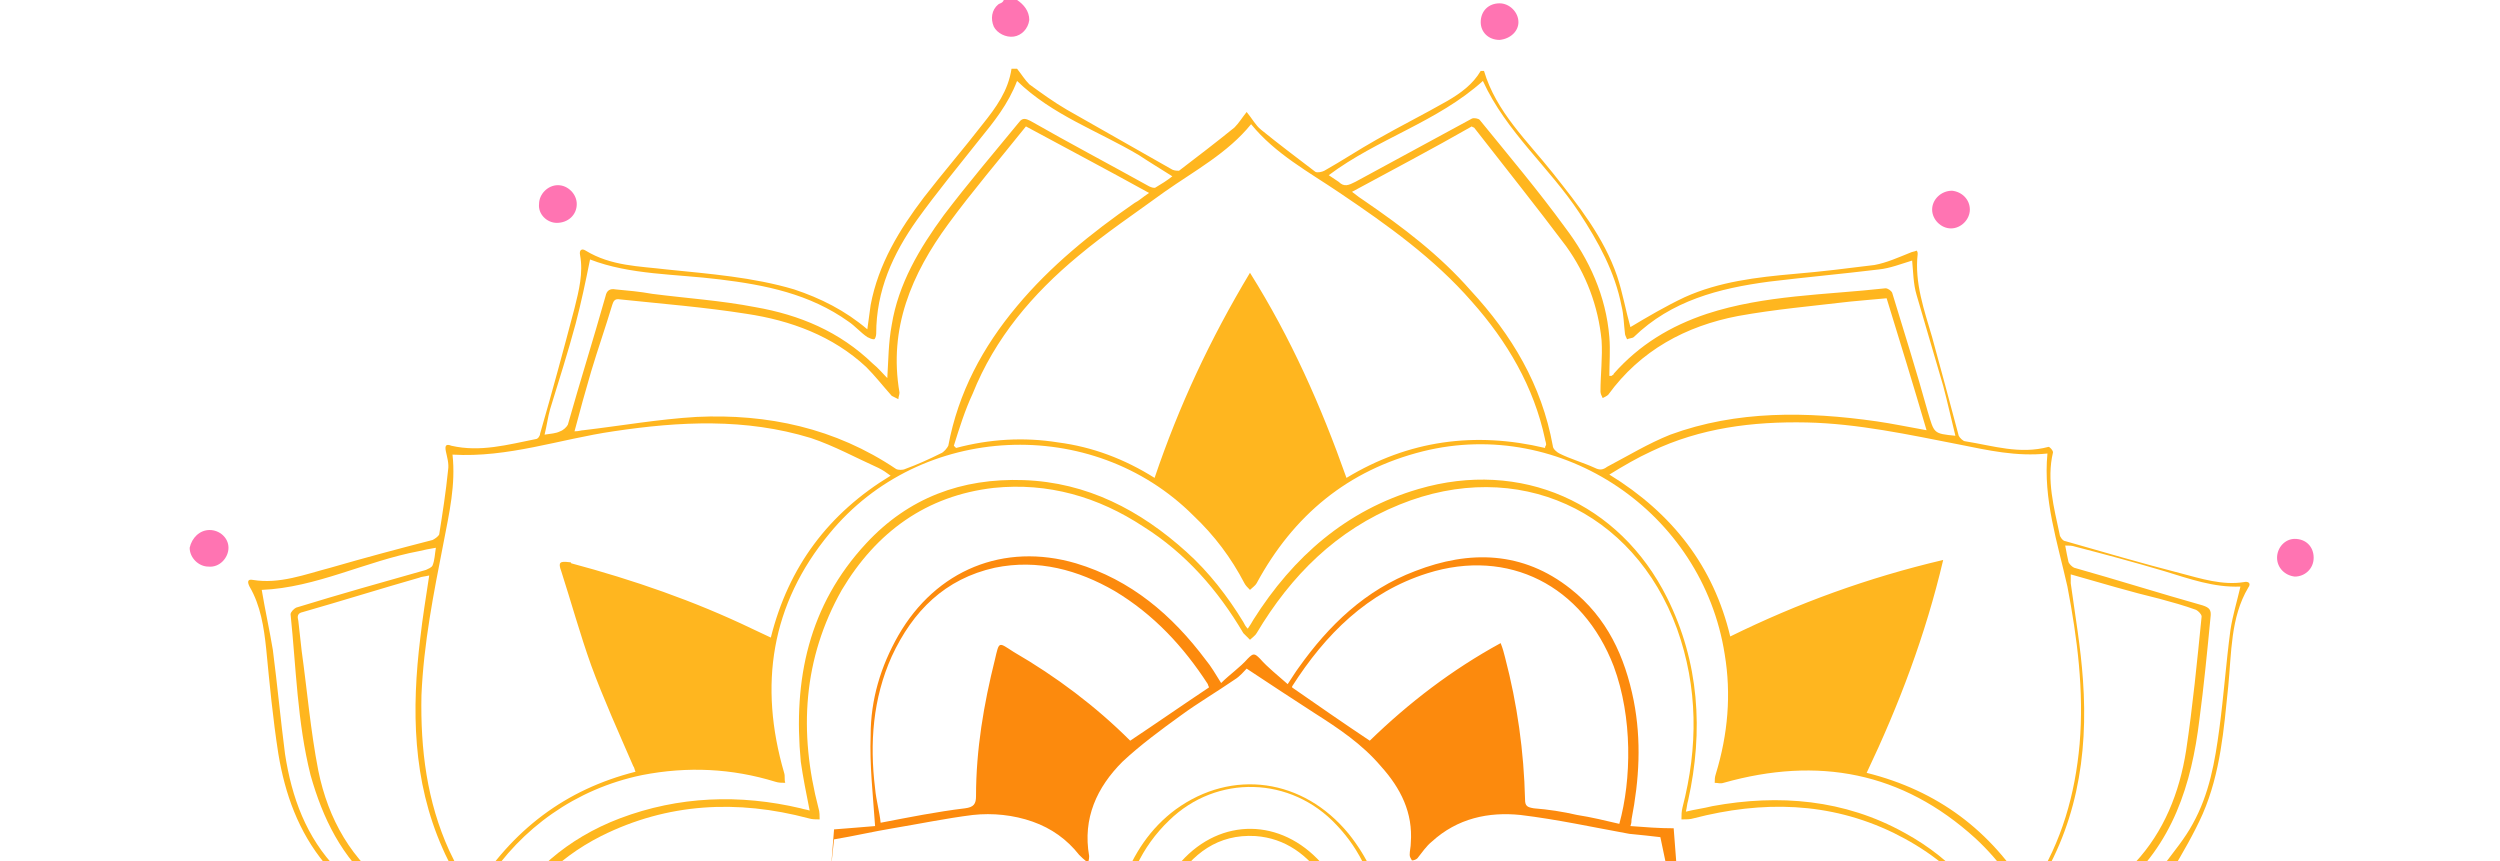 <svg width="1942" height="669" viewBox="0 0 1942 669" fill="none" xmlns="http://www.w3.org/2000/svg">
<g clip-path="url(#clip0_519_5946)">
<path fill-rule="evenodd" clip-rule="evenodd" d="M53.401 786.396C70.633 782.951 84.418 772.615 98.203 762.279C121.466 744.191 144.729 725.241 167.991 707.153C192.977 688.204 221.409 676.145 254.15 674.423C253.288 672.7 253.288 671.839 252.426 670.977C231.748 645.999 221.409 616.713 216.24 585.705C211.932 558.143 209.347 530.58 206.763 503.879C205.039 487.513 202.455 470.287 193.839 455.644C192.116 452.199 192.116 449.615 196.424 450.476C217.102 453.921 236.918 446.169 256.734 441.001C283.443 433.249 309.291 426.359 336 419.468C337.723 418.607 340.308 416.884 341.169 415.161C343.754 398.796 346.339 382.431 348.062 365.204C348.923 360.036 347.2 354.868 346.339 350.561C345.477 346.255 346.339 344.532 350.647 346.255C373.048 351.423 394.587 345.393 416.127 341.087C417.85 341.087 419.573 338.503 419.573 336.78C429.05 304.05 437.666 272.18 446.282 239.45C449.728 225.668 453.175 211.887 450.59 198.106C449.728 193.799 452.313 192.938 454.898 194.66C474.714 206.719 496.254 206.719 517.793 209.303C551.395 212.748 584.997 215.332 616.875 224.807C637.553 231.698 656.508 241.172 673.739 255.815C674.601 248.924 675.463 242.895 676.324 236.866C682.355 204.996 698.725 178.295 717.68 153.316C732.327 134.367 748.697 115.418 763.344 96.468C773.683 83.548 783.16 70.628 785.745 53.402C787.468 53.402 788.33 53.402 790.053 53.402C793.499 57.708 796.084 62.015 799.53 65.46C809.008 72.351 818.485 79.242 828.824 85.271C856.395 100.775 883.104 116.279 910.674 131.783C912.397 132.644 914.982 132.644 915.844 132.644C930.491 121.447 945.138 110.25 958.923 99.052C962.369 95.607 964.954 91.3 968.4 86.994C972.708 92.162 975.293 97.33 979.601 100.775C993.386 111.972 1007.17 122.308 1021.82 133.506C1023.54 134.367 1026.99 133.506 1028.71 132.644C1042.5 124.892 1055.42 116.279 1069.21 108.527C1087.3 98.191 1106.25 88.716 1124.35 78.38C1134.69 72.351 1144.16 65.46 1150.19 55.124C1151.06 55.124 1151.92 55.124 1152.78 55.124C1162.26 86.994 1186.38 109.388 1206.2 134.367C1226.01 159.346 1245.83 184.324 1256.17 214.471C1260.48 227.391 1263.06 242.034 1266.51 254.092C1279.43 246.34 1294.08 237.727 1308.72 230.836C1335.43 218.778 1364.73 215.332 1394.02 212.748C1414.7 211.026 1435.38 208.442 1456.05 205.858C1465.53 204.135 1475.01 199.828 1483.63 196.383C1485.35 195.522 1487.07 195.522 1488.8 194.66C1489.66 195.522 1489.66 196.383 1489.66 197.244C1487.07 219.639 1494.83 241.172 1500.86 261.844C1507.75 286.823 1514.64 312.663 1521.54 338.503C1522.4 340.225 1524.98 342.809 1526.7 342.809C1548.24 346.255 1568.92 353.145 1591.32 347.116C1592.18 347.116 1594.77 349.7 1594.77 351.423C1589.6 372.956 1595.63 394.489 1599.94 415.161C1599.94 416.884 1602.52 420.329 1604.25 420.329C1634.4 428.943 1663.7 437.556 1693.85 445.308C1710.22 449.615 1726.59 454.783 1742.96 452.199C1746.41 451.337 1748.99 453.06 1746.41 456.505C1732.62 479.761 1733.48 507.324 1730.9 533.164C1727.45 566.756 1724.87 600.348 1711.08 632.217C1704.19 647.721 1695.57 662.364 1686.96 677.007C1691.27 677.868 1697.3 678.729 1703.33 679.591C1728.31 684.759 1751.58 695.095 1772.26 710.599C1793.79 726.103 1814.47 742.468 1835.15 759.694C1850.66 771.753 1865.31 784.673 1885.12 789.841C1885.98 789.841 1886.85 790.703 1887.71 791.564C1887.71 792.425 1887.71 792.425 1887.71 793.286C1872.2 804.484 1862.72 820.849 1853.24 837.214C1838.6 863.916 1823.09 889.756 1808.44 916.457C1807.58 918.18 1806.72 920.764 1807.58 921.625C1819.64 939.713 1830.84 959.524 1850.66 971.582C1851.52 972.444 1852.38 973.305 1854.11 975.028C1848.94 979.334 1842.9 982.78 1839.46 987.086C1829.12 1000.01 1818.78 1013.79 1809.3 1026.71C1808.44 1028.43 1809.3 1031.88 1810.16 1034.46C1817.06 1047.38 1825.67 1059.44 1832.57 1071.5C1844.63 1092.17 1854.97 1113.7 1867.03 1133.51C1872.2 1142.13 1880.81 1148.16 1887.71 1155.05C1887.71 1155.91 1887.71 1156.77 1887.71 1157.63C1856.69 1166.24 1834.29 1189.5 1810.16 1209.31C1784.32 1229.98 1758.47 1250.65 1727.45 1261.85C1714.53 1266.16 1700.74 1268.74 1686.96 1272.19C1711.08 1299.75 1721.42 1332.48 1725.73 1367.8C1730.04 1396.22 1731.76 1424.64 1736.07 1453.07C1737.79 1465.99 1743.82 1477.18 1747.27 1489.24C1747.27 1490.1 1748.13 1490.97 1748.13 1492.69C1747.27 1492.69 1746.41 1493.55 1745.55 1493.55C1724.87 1490.97 1705.91 1497 1686.1 1503.02C1658.53 1510.78 1631.82 1517.67 1604.25 1525.42C1602.52 1526.28 1599.94 1528 1599.94 1529.73C1595.63 1551.26 1589.6 1572.79 1594.77 1594.33C1595.63 1598.63 1593.91 1599.49 1590.46 1598.63C1568.06 1593.46 1547.38 1599.49 1525.84 1603.8C1524.12 1603.8 1522.4 1606.38 1522.4 1608.11C1513.78 1638.25 1506.03 1668.4 1497.41 1698.55C1493.1 1714.91 1488.8 1730.42 1490.52 1747.64C1490.52 1748.5 1490.52 1750.23 1490.52 1751.09C1489.66 1751.09 1487.93 1751.95 1487.93 1751.09C1468.98 1739.03 1447.44 1738.17 1425.9 1736.45C1393.16 1733 1360.42 1731.28 1329.4 1721.8C1307 1714.91 1286.32 1705.44 1267.37 1689.07C1266.51 1695.96 1265.65 1701.13 1264.78 1706.3C1258.75 1739.03 1242.38 1765.73 1223.43 1791.57C1214.81 1803.63 1204.47 1814.83 1195 1826.89C1178.63 1846.7 1160.53 1865.65 1153.64 1891.49C1152.78 1891.49 1151.92 1891.49 1151.06 1891.49C1144.16 1878.57 1132.1 1870.81 1119.18 1863.92C1089.02 1846.7 1058.87 1829.47 1028.71 1813.1C1026.99 1812.24 1024.4 1812.24 1023.54 1813.1C1005.45 1826.02 985.632 1836.36 973.57 1856.17C972.708 1857.03 971.846 1857.03 970.985 1857.89C970.123 1857.89 969.262 1857.03 969.262 1857.03C957.2 1837.22 937.383 1826.02 919.29 1813.1C917.567 1812.24 914.121 1811.38 912.397 1813.1C883.965 1828.61 855.533 1844.97 827.962 1860.48C813.316 1868.23 799.53 1877.7 790.053 1891.49C789.191 1891.49 789.191 1891.49 788.33 1891.49C786.607 1886.32 784.883 1880.29 781.437 1875.98C772.821 1862.2 763.344 1849.28 753.867 1836.36C737.496 1813.97 719.403 1793.29 703.895 1770.9C686.663 1746.78 676.324 1720.08 674.601 1690.8C673.74 1690.8 672.878 1690.8 672.878 1691.66C645.307 1715.77 612.567 1725.25 578.104 1730.42C549.672 1734.72 520.378 1736.45 491.946 1740.75C479.884 1742.48 468.683 1747.64 456.621 1751.95C453.175 1752.81 450.59 1753.67 451.452 1748.5C454.036 1731.28 449.728 1715.77 445.421 1699.41C436.805 1669.26 429.05 1639.12 420.435 1608.97C419.573 1607.25 417.85 1604.66 416.127 1604.66C394.587 1600.36 373.048 1594.33 351.508 1599.49C348.062 1600.36 346.339 1598.63 347.2 1595.19C353.231 1572.79 346.339 1551.26 342.031 1529.73C342.031 1528 339.446 1526.28 337.723 1526.28C308.429 1517.67 278.274 1509.92 248.98 1501.3C232.61 1497 215.378 1491.83 198.147 1494.41C197.285 1494.41 195.562 1494.41 194.7 1493.55C194.7 1492.69 194.7 1490.97 194.7 1490.97C206.763 1470.29 206.763 1447.9 209.347 1424.64C212.794 1398.8 215.378 1373.82 219.686 1347.98C224.856 1319.56 236.056 1292.86 255.011 1271.33C241.226 1267.88 227.441 1265.3 213.655 1260.99C183.5 1250.65 159.376 1231.7 135.251 1211.89C124.051 1202.42 112.85 1193.81 101.65 1184.33C87.003 1172.27 72.356 1162.8 54.263 1156.77C54.263 1155.91 54.263 1155.05 54.263 1154.18C67.186 1146.43 74.941 1134.37 81.833 1121.45C99.065 1091.31 115.435 1061.16 132.667 1031.88C133.528 1031.01 133.528 1028.43 132.667 1026.71C119.743 1008.62 109.404 988.809 89.588 976.75C88.726 975.889 87.864 975.028 87.003 973.305C92.172 968.998 98.203 966.414 101.65 961.246C111.989 949.188 121.466 936.268 130.943 924.209C134.39 919.902 133.528 917.318 130.943 913.012C122.328 899.23 114.573 885.449 105.958 871.668C94.757 848.412 84.418 828.601 72.356 809.652C68.048 802.761 60.294 797.593 53.401 791.564C53.401 788.98 53.401 788.119 53.401 786.396ZM599.643 1401.39C600.505 1412.58 601.367 1423.78 603.09 1434.12C620.321 1538.34 717.68 1605.52 817.624 1592.6C884.827 1583.99 933.937 1546.09 966.677 1486.66C967.539 1484.08 970.123 1482.35 971.846 1480.63C973.57 1482.35 975.293 1484.08 977.016 1486.66C1011.48 1547.81 1062.31 1586.57 1134.69 1592.6C1196.72 1597.77 1250.14 1577.1 1291.49 1532.31C1343.19 1476.32 1354.39 1410.86 1333.71 1339.37C1332.85 1336.79 1333.71 1334.2 1332.85 1331.62C1335.43 1331.62 1338.02 1331.62 1339.74 1332.48C1370.76 1341.96 1401.78 1344.54 1432.79 1339.37C1543.94 1322.14 1618.03 1209.31 1588.74 1099.92C1573.23 1043.93 1537.91 1002.59 1487.07 975.028C1485.35 974.166 1483.63 971.582 1481.9 969.86C1483.63 968.137 1484.49 966.414 1487.07 965.553C1506.89 955.217 1524.12 942.297 1539.63 925.932C1615.45 850.134 1612.86 723.519 1534.46 651.167C1477.59 599.487 1412.11 587.428 1338.88 608.1C1336.3 608.961 1334.57 608.1 1331.99 608.1C1331.99 605.516 1331.99 603.793 1332.85 601.209C1342.33 570.201 1344.91 539.193 1339.74 508.185C1322.51 397.935 1213.09 323.86 1105.39 350.561C1046.8 365.204 1004.59 400.519 976.154 453.06C975.293 454.783 972.708 456.505 970.985 458.228C969.262 456.505 967.539 454.783 966.677 453.06C956.338 433.249 943.414 416.023 927.044 400.519C848.64 322.137 715.095 328.167 644.446 414.3C598.782 469.425 589.305 532.303 609.121 600.348C609.982 602.932 609.121 605.516 609.982 608.1C607.398 608.1 604.813 608.1 602.228 607.239C568.627 596.903 534.163 595.18 498.839 602.071C394.587 623.604 330.83 726.103 350.647 826.017C362.709 888.894 399.757 933.684 454.898 963.83C456.621 964.692 458.344 967.276 460.067 968.137C458.344 969.86 456.621 971.582 454.898 972.444C435.082 982.78 416.988 996.561 401.48 1012.93C326.522 1088.72 329.107 1215.34 407.511 1286.83C463.514 1338.51 528.994 1349.71 601.367 1329.9C603.951 1329.04 606.536 1329.9 609.121 1329.04C609.121 1331.62 609.121 1334.2 608.259 1336.79C603.09 1360.04 599.643 1380.72 599.643 1401.39ZM1588.74 1590.02C1589.6 1576.24 1589.6 1563.32 1592.18 1550.4C1599.94 1504.75 1612 1459.1 1613.72 1412.58C1616.31 1364.35 1610.28 1317.84 1588.74 1274.77C1584.43 1266.16 1579.26 1258.41 1574.09 1248.93C1559.44 1273.05 1542.21 1292.86 1520.67 1309.22C1499.13 1325.59 1475.01 1335.93 1448.3 1342.82C1474.15 1395.36 1493.96 1449.62 1507.75 1508.19C1449.16 1493.55 1394.88 1473.74 1342.33 1447.9C1328.54 1503.02 1297.52 1544.37 1249.28 1573.65C1254.45 1577.1 1258.75 1579.68 1263.92 1583.13C1303.56 1606.38 1346.63 1614.14 1391.44 1614.14C1431.07 1614.14 1468.98 1607.25 1507.75 1599.49C1534.46 1594.33 1561.17 1586.57 1588.74 1590.02ZM493.669 599.487C492.807 597.764 492.807 596.041 491.946 595.18C480.745 569.34 468.683 542.639 459.206 516.799C450.59 492.681 443.697 467.703 435.943 443.585C433.358 436.695 435.082 435.833 441.974 436.695C442.836 436.695 443.697 436.695 443.697 437.556C491.946 450.476 539.333 466.841 584.135 488.375C589.305 490.959 593.612 492.681 598.782 495.265C612.567 440.14 643.584 398.796 691.833 369.511C688.386 366.927 685.802 365.204 682.355 363.482C665.124 355.729 647.892 346.255 629.799 340.225C578.966 324.722 528.132 327.306 476.437 335.057C435.082 341.087 394.587 355.729 351.508 353.145C354.093 376.401 348.923 398.796 344.616 421.191C336.861 460.812 329.107 499.572 327.384 540.055C326.522 582.26 331.692 622.743 348.923 660.641C354.093 671.839 360.124 682.175 367.017 694.233C398.034 644.276 439.389 613.268 493.669 599.487ZM599.643 1447.9C597.059 1448.76 595.336 1449.62 594.474 1450.48C546.225 1474.6 496.254 1491.83 443.697 1505.61C435.082 1508.19 433.358 1506.47 436.805 1498.72C445.421 1470.29 454.036 1442.73 463.514 1415.17C472.13 1391.05 483.33 1366.93 493.669 1342.82C440.251 1329.04 398.034 1298.03 368.74 1249.79C367.017 1252.38 365.293 1254.1 364.432 1255.82C343.754 1287.69 333.415 1323.01 329.969 1360.9C325.661 1403.97 330.83 1446.18 338.584 1488.38C344.616 1521.97 355.816 1554.7 352.37 1588.3C368.74 1590.02 384.248 1590.88 400.618 1593.46C443.697 1601.22 485.915 1611.55 529.855 1614.14C574.658 1616.72 618.598 1611.55 660.816 1592.6C672.016 1587.44 682.355 1581.41 694.417 1574.52C644.446 1543.51 613.429 1502.16 599.643 1447.9ZM1045.94 371.233C1094.19 341.948 1145.89 335.058 1200.17 347.978C1200.17 346.255 1201.03 346.255 1201.03 345.393C1201.03 343.671 1200.17 341.948 1200.17 341.087C1191.55 300.604 1170.87 265.29 1143.3 234.282C1114.01 200.69 1077.82 174.85 1040.77 149.871C1016.65 133.506 990.801 119.724 971.846 96.468C953.753 118.863 927.906 132.644 904.643 149.01C882.242 165.375 858.979 180.879 837.44 198.967C802.115 228.252 772.821 262.706 755.59 305.772C749.559 318.692 745.251 332.474 740.943 346.255C741.804 347.116 741.804 347.116 742.666 347.978C768.513 341.087 795.222 339.364 821.931 343.671C848.64 347.116 873.626 356.591 896.889 371.233C915.844 315.247 939.968 263.567 970.985 211.887C1002.86 262.706 1026.13 315.247 1045.94 371.233ZM1590.46 352.284C1566.34 354.868 1543.94 349.7 1522.4 345.393C1482.76 337.641 1443.13 329.028 1403.5 328.167C1361.28 327.305 1320.79 332.474 1282.88 350.561C1271.68 355.729 1261.34 361.759 1250.14 368.649C1299.25 398.796 1331.13 440.14 1344.05 494.404C1396.61 468.564 1450.89 448.753 1509.47 434.972C1495.69 493.543 1475.01 547.807 1450.02 600.348C1505.17 614.129 1546.52 645.137 1575.81 693.372C1577.54 690.788 1578.4 689.065 1580.12 687.343C1601.66 653.751 1612 616.713 1615.45 577.953C1618.89 536.609 1613.72 496.127 1605.97 455.644C1598.22 421.191 1587.02 387.599 1590.46 352.284ZM371.325 896.646C342.031 848.412 335.138 796.732 348.062 742.468C346.339 742.468 345.477 742.468 345.477 742.468C343.754 742.468 342.031 743.329 340.308 743.329C294.644 753.665 256.734 777.783 223.994 809.652C193.839 838.937 169.715 873.39 146.452 907.844C131.805 930.238 118.02 953.494 96.48 971.582C112.85 983.641 123.189 1000.01 134.39 1016.37C141.282 1026.71 148.175 1037.04 155.068 1046.52C175.746 1076.66 197.285 1105.95 223.994 1131.79C256.734 1162.8 292.921 1186.92 336.861 1198.11C341.169 1198.97 344.616 1199.84 349.785 1200.7C342.892 1173.13 341.169 1147.29 345.477 1120.59C348.923 1093.89 358.401 1068.91 373.048 1045.66C317.907 1026.71 264.488 1002.59 213.655 970.721C263.627 939.713 315.322 915.596 371.325 896.646ZM1846.35 971.582C1839.46 964.692 1832.57 957.801 1826.53 950.91C1820.5 944.02 1815.33 935.406 1810.16 927.654C1802.41 916.457 1794.66 904.398 1786.9 893.201C1767.09 863.054 1745.55 834.63 1718.84 809.652C1689.54 781.228 1656.8 759.695 1617.17 747.636C1609.42 745.052 1601.66 743.329 1593.05 741.607C1606.83 797.593 1599.08 848.412 1570.65 896.646C1573.23 897.508 1575.81 898.369 1577.54 899.23C1628.37 917.318 1676.62 939.713 1722.28 966.414C1729.18 970.721 1729.18 971.582 1722.28 975.889C1680.07 1000.87 1636.13 1021.54 1590.46 1038.77C1583.57 1041.35 1577.54 1043.93 1569.78 1046.52C1599.08 1094.75 1605.97 1146.43 1592.18 1201.56C1600.8 1199.84 1607.69 1198.11 1615.45 1195.53C1665.42 1180.02 1705.05 1149.02 1738.65 1111.12C1763.64 1082.69 1784.32 1049.96 1805.86 1018.96C1818.78 1000.87 1829.98 983.641 1846.35 971.582ZM896.889 1570.21C848.64 1599.49 796.945 1606.38 742.666 1593.46C742.666 1595.19 741.804 1595.19 742.666 1596.05C742.666 1597.77 743.528 1599.49 743.528 1601.22C748.697 1623.61 757.313 1645.14 769.375 1664.96C795.222 1708.88 832.27 1741.61 872.765 1771.76C906.366 1795.88 944.276 1813.97 970.985 1844.11C983.909 1833.78 995.971 1823.44 1008.89 1813.97C1014.93 1808.8 1021.82 1804.49 1028.71 1800.18C1065.76 1775.21 1102.81 1750.23 1133.82 1717.5C1163.98 1685.63 1188.1 1649.45 1198.44 1606.38C1199.3 1602.08 1200.17 1597.77 1201.03 1593.46C1173.46 1600.36 1147.61 1602.08 1120.9 1597.77C1094.19 1593.46 1069.21 1584.85 1045.94 1570.21C1045.08 1572.79 1044.22 1574.52 1043.36 1576.24C1026.13 1627.06 1002.86 1675.29 976.154 1720.94C971.846 1728.69 970.123 1728.69 966.677 1720.94C941.691 1677.88 920.152 1633.95 902.92 1587.44C901.197 1582.27 898.612 1577.1 896.889 1570.21ZM98.203 1144.71C103.373 1149.02 107.681 1152.46 112.85 1156.77C135.251 1174.86 155.929 1192.94 179.192 1209.31C216.24 1236.01 257.596 1252.38 304.983 1243.76C306.706 1243.76 308.429 1244.62 309.291 1245.49C308.429 1247.21 307.568 1248.93 306.706 1249.79C298.952 1256.68 291.198 1261.85 284.305 1269.6C261.042 1293.72 248.98 1323.87 243.811 1356.6C237.779 1391.91 235.195 1427.23 231.748 1461.68C231.748 1463.4 234.333 1465.99 236.056 1466.85C254.15 1472.88 272.243 1478.91 290.336 1484.08C304.121 1488.38 318.768 1491.83 333.415 1496.13C333.415 1492.69 332.553 1490.97 332.553 1489.24C324.799 1447.9 319.63 1405.69 323.076 1363.49C326.522 1322.14 338.584 1282.52 361.847 1248.07C363.57 1244.62 364.432 1242.9 362.709 1239.46C358.401 1229.98 354.954 1220.51 350.647 1211.89C349.785 1209.31 346.339 1206.73 343.754 1206.73C303.26 1198.97 267.935 1180.02 236.918 1154.18C204.178 1126.62 177.469 1093.89 153.345 1058.58C151.621 1056.85 150.76 1055.13 148.175 1050.82C131.805 1081.83 115.435 1112.84 98.203 1144.71ZM1608.55 446.169C1608.55 449.615 1608.55 451.337 1608.55 453.06C1612 478.039 1616.31 503.017 1618.03 527.996C1622.34 587.428 1612.86 644.276 1578.4 695.095C1577.54 696.817 1577.54 700.263 1578.4 701.985C1581.85 711.46 1586.15 720.073 1589.6 729.548C1591.32 733.855 1593.05 735.577 1597.35 736.439C1618.89 739.884 1638.71 747.636 1658.53 757.972C1696.44 778.644 1728.31 807.068 1755.02 840.66C1767.95 856.164 1780.01 873.39 1792.93 891.478C1810.16 859.609 1826.53 828.601 1843.77 796.732C1817.92 776.06 1792.93 754.527 1766.22 734.716C1728.31 706.292 1686.1 689.065 1636.99 697.679C1635.26 697.679 1633.54 696.817 1631.82 695.956C1632.68 694.233 1633.54 692.511 1635.26 690.788C1643.02 683.897 1651.63 677.868 1658.53 670.116C1680.93 645.999 1692.99 615.852 1698.16 583.121C1703.33 548.668 1706.77 513.353 1710.22 478.9C1710.22 477.177 1707.64 474.593 1705.91 473.732C1696.44 470.287 1686.96 467.703 1677.48 465.119C1655.94 459.951 1632.68 453.06 1608.55 446.169ZM796.946 98.191C776.268 124.031 755.59 148.148 736.635 173.988C708.203 212.748 690.109 254.954 698.725 304.911C698.725 306.634 697.864 308.356 697.864 310.079C696.141 309.218 694.417 308.356 692.694 307.495C685.802 299.743 679.771 291.991 672.878 285.1C647.03 260.983 614.29 248.924 579.827 243.756C547.087 238.588 514.347 236.004 481.607 232.559C477.299 231.698 476.437 234.282 475.576 236.866C470.406 254.092 464.375 271.319 459.206 288.546C454.898 303.188 450.59 318.692 446.282 335.057C449.728 335.057 451.452 334.196 453.175 334.196C482.468 330.751 511.762 325.583 541.056 323.86C596.197 321.276 648.754 332.474 696.141 364.343C697.864 365.204 701.31 365.204 703.033 364.343C712.511 360.897 721.988 356.591 730.604 352.284C733.189 351.423 735.773 347.978 736.635 346.255C744.389 304.911 763.344 269.596 790.053 237.727C815.9 206.719 847.779 180.879 881.38 157.623C884.827 155.9 887.411 153.316 892.581 149.871C859.841 131.783 828.824 115.418 796.946 98.191ZM1495.69 1608.11C1492.24 1608.11 1490.52 1608.11 1488.8 1608.11C1463.81 1611.55 1438.82 1615.86 1413.84 1617.58C1354.39 1621.89 1297.52 1612.41 1246.69 1577.96C1244.97 1577.1 1242.38 1577.1 1239.8 1577.96C1230.32 1581.41 1220.84 1585.71 1211.37 1589.16C1207.92 1590.88 1206.2 1592.6 1205.33 1596.05C1201.03 1621.03 1191.55 1644.28 1178.63 1666.68C1153.64 1708.88 1119.18 1741.61 1079.54 1770.9C1070.07 1777.79 1060.59 1783.82 1049.39 1792.43C1081.27 1809.66 1112.28 1826.89 1145.02 1844.11C1168.29 1813.97 1192.41 1784.68 1214.81 1753.67C1238.94 1719.22 1251 1680.46 1243.24 1637.39C1243.24 1635.67 1244.11 1633.95 1244.11 1632.22C1245.83 1633.09 1247.55 1633.09 1249.28 1634.81C1256.17 1641.7 1261.34 1650.31 1269.09 1657.2C1298.39 1684.77 1334.57 1695.96 1372.48 1701.13C1401.78 1705.44 1431.07 1707.16 1460.36 1710.61C1464.67 1711.47 1465.53 1708.88 1466.39 1706.3C1471.56 1689.93 1476.73 1673.57 1481.9 1657.2C1487.07 1640.84 1491.38 1625.33 1495.69 1608.11ZM1050.25 149.01C1054.56 152.455 1057.14 154.178 1059.73 155.9C1089.88 176.572 1118.32 198.106 1142.44 225.668C1174.32 260.122 1197.58 298.882 1206.2 346.255C1206.2 348.839 1209.64 351.423 1211.37 352.284C1219.98 356.591 1229.46 359.175 1238.94 363.482C1242.38 365.204 1244.97 365.204 1248.41 362.62C1264.78 354.007 1280.29 344.532 1297.52 337.642C1349.22 318.692 1403.5 319.554 1457.78 327.306C1469.84 329.028 1481.9 331.612 1496.55 334.196C1486.21 298.882 1475.87 265.29 1465.53 231.698C1455.19 232.559 1446.58 233.42 1437.1 234.282C1407.81 237.727 1378.51 240.311 1350.08 245.479C1309.59 253.231 1274.26 272.18 1249.28 306.633C1248.41 307.495 1246.69 308.356 1244.97 309.218C1244.11 307.495 1243.24 305.772 1243.24 304.05C1243.24 291.13 1244.97 277.348 1244.11 264.428C1241.52 237.727 1232.04 212.748 1216.54 191.215C1193.27 160.207 1169.15 130.06 1145.02 99.052C1145.02 99.052 1144.16 99.052 1143.3 98.191C1113.15 115.418 1082.13 131.783 1050.25 149.01ZM890.858 1793.29C870.18 1776.93 850.364 1763.15 831.409 1746.78C784.022 1706.3 748.697 1658.93 735.773 1596.05C735.773 1594.33 733.189 1591.74 730.604 1590.88C721.126 1586.57 711.649 1583.13 703.033 1578.82C699.587 1577.1 697.002 1577.1 693.556 1579.68C675.463 1592.6 656.508 1601.22 634.968 1607.25C583.273 1623.61 530.717 1621.89 478.161 1613.28C467.822 1611.55 457.483 1609.83 446.282 1608.11C447.144 1611.55 447.144 1614.14 448.005 1615.86C456.621 1646.01 466.098 1677.01 475.576 1707.16C476.437 1708.88 479.884 1710.61 481.607 1710.61C493.669 1709.74 506.593 1708.88 518.655 1707.16C544.502 1703.72 571.211 1701.13 596.197 1695.96C634.968 1687.35 667.708 1669.26 691.833 1636.53C692.694 1634.81 695.279 1634.81 697.002 1633.95C697.002 1635.67 697.864 1638.25 697.864 1639.98C692.694 1671.85 698.725 1701.99 712.511 1730.42C733.189 1773.48 767.652 1807.08 796.946 1844.97C828.824 1826.89 859.841 1809.66 890.858 1793.29ZM1792.93 1049.96C1790.35 1053.41 1788.63 1055.99 1786.9 1057.72C1767.95 1085.28 1747.27 1111.98 1723.14 1135.24C1686.96 1169.69 1646.46 1195.53 1596.49 1205C1593.91 1205.86 1591.32 1208.45 1590.46 1211.03C1586.15 1219.65 1582.71 1229.12 1579.26 1238.6C1577.54 1242.04 1577.54 1244.62 1580.12 1248.07C1593.91 1268.74 1604.25 1291.14 1610.28 1315.25C1623.2 1364.35 1621.48 1414.31 1613.72 1464.26C1612 1473.74 1610.28 1484.08 1608.55 1495.27C1612 1494.41 1614.59 1494.41 1617.17 1493.55C1647.33 1484.94 1677.48 1475.46 1707.64 1466.85C1709.36 1465.99 1711.08 1462.54 1711.08 1460.82C1710.22 1447.9 1709.36 1435.84 1707.64 1422.92C1704.19 1397.08 1701.61 1371.24 1696.44 1346.26C1687.82 1307.5 1669.73 1273.91 1636.13 1250.65C1634.4 1249.79 1634.4 1247.21 1633.54 1245.49C1635.26 1244.62 1636.99 1243.76 1638.71 1244.62C1651.63 1244.62 1664.56 1246.35 1677.48 1245.49C1709.36 1242.9 1737.79 1228.26 1763.64 1209.31C1787.76 1191.22 1811.03 1171.41 1834.29 1152.46C1837.74 1149.88 1840.32 1147.29 1843.77 1144.71C1826.53 1112.84 1810.16 1081.83 1792.93 1049.96ZM333.415 447.031C329.969 447.892 327.384 447.892 325.661 448.753C295.505 457.367 265.35 466.841 235.195 475.455C230.887 476.316 230.887 478.9 231.748 482.345C232.61 490.097 233.472 497.849 234.333 505.601C238.641 536.609 241.226 567.617 247.257 598.625C255.011 636.524 273.104 668.393 304.983 691.649C306.706 693.372 308.429 695.956 309.291 697.679C306.706 697.679 304.121 699.401 301.536 698.54C272.243 694.233 243.811 698.54 217.963 711.46C202.455 719.212 186.085 727.825 172.299 738.161C147.313 757.111 123.189 777.782 98.203 797.593C116.297 828.601 130.082 861.332 149.898 890.617C164.545 870.806 178.33 851.857 193.839 833.769C234.333 785.535 282.582 749.359 346.339 736.439C348.923 735.577 350.647 732.993 352.37 731.271C356.678 722.657 360.124 713.182 363.57 703.708C365.293 699.401 364.432 697.679 362.709 693.372C355.816 682.175 348.923 670.977 343.754 658.919C320.491 606.377 319.63 551.252 326.522 495.265C328.245 479.761 330.83 464.257 333.415 447.031ZM1151.92 1878.57C1163.12 1851.86 1182.93 1832.92 1200.17 1810.52C1213.09 1793.29 1226.01 1776.93 1237.21 1759.7C1252.72 1736.45 1261.34 1711.47 1262.2 1683.04C1262.2 1681.32 1263.06 1679.6 1263.92 1677.88C1265.65 1678.74 1267.37 1678.74 1269.09 1680.46C1274.26 1683.9 1278.57 1689.07 1283.74 1692.52C1311.31 1712.33 1343.19 1719.22 1375.07 1723.53C1400.91 1726.97 1426.76 1728.69 1451.75 1732.14C1462.95 1733.86 1474.15 1737.31 1485.35 1739.89C1484.49 1720.08 1490.52 1701.99 1496.55 1683.04C1502.58 1663.23 1508.61 1643.42 1513.78 1622.75C1515.5 1616.72 1516.37 1610.69 1518.09 1603.8C1512.92 1604.66 1509.47 1604.66 1506.03 1606.38C1503.44 1607.25 1500.86 1609.83 1500 1611.55C1489.66 1645.14 1480.18 1678.74 1470.7 1712.33C1469.84 1716.64 1468.12 1717.5 1463.81 1716.64C1455.19 1715.77 1446.58 1714.91 1437.96 1714.05C1410.39 1710.61 1383.68 1708.88 1356.11 1704.58C1320.79 1698.55 1288.91 1685.63 1263.06 1660.65C1258.75 1657.2 1255.31 1652.9 1251.86 1648.59C1251 1662.37 1251 1676.15 1248.41 1689.07C1243.24 1722.66 1226.87 1751.09 1206.2 1776.93C1187.24 1801.05 1167.43 1824.3 1148.47 1848.42C1145.89 1851.86 1144.16 1851 1140.72 1849.28C1108.84 1832.05 1076.96 1814.83 1044.22 1796.74C1040.77 1799.32 1036.47 1801.91 1031.3 1806.21C1039.91 1811.38 1047.67 1816.55 1055.42 1821.72C1087.3 1839.81 1123.48 1851.86 1151.92 1878.57ZM910.674 136.951C901.197 130.922 892.581 125.754 884.827 120.586C852.948 101.636 817.623 89.578 790.053 62.876C783.16 80.964 771.96 94.746 760.759 108.527C744.389 129.199 728.019 149.01 712.511 170.543C693.556 197.244 680.632 225.668 680.632 259.26C680.632 260.983 679.771 263.567 678.909 263.567C677.186 263.567 675.463 262.706 673.739 261.844C668.57 258.399 664.262 253.231 659.093 249.786C628.937 228.252 594.474 221.362 559.149 217.055C524.686 212.748 489.361 213.61 458.344 201.551C454.898 218.778 451.452 235.143 447.144 251.508C441.113 273.903 434.22 295.436 427.327 317.831C425.604 323.86 424.743 330.751 423.019 337.642C428.189 336.78 431.635 336.78 435.082 335.057C437.666 334.196 440.251 331.612 441.113 329.889C450.59 296.298 460.929 263.567 470.406 229.975C471.268 225.668 473.853 223.946 478.161 224.807C487.638 225.668 497.115 226.53 506.593 228.252C533.302 231.698 560.011 233.42 586.72 238.588C621.183 244.618 652.2 257.538 678.047 282.516C682.355 285.962 685.802 290.268 689.248 293.714C690.11 279.932 690.11 266.151 692.694 252.37C697.864 220.5 714.234 192.938 733.189 167.098C752.143 142.119 771.96 118.863 791.776 94.746C794.361 91.3 796.946 92.162 800.392 93.884C830.547 111.111 861.564 127.476 892.581 144.703C894.304 145.564 896.889 146.426 897.75 145.564C902.058 142.98 906.366 140.396 910.674 136.951ZM1646.46 690.788C1658.53 691.649 1669.73 690.788 1680.93 692.511C1712.81 695.956 1741.24 709.737 1766.22 728.687C1793.79 749.359 1820.5 771.753 1847.21 793.286C1848.94 794.148 1848.94 798.455 1848.07 800.177C1831.7 831.185 1814.47 862.193 1797.24 892.34C1796.38 894.062 1795.52 896.646 1796.38 897.508C1798.96 901.814 1801.55 905.26 1805 909.566C1806.72 906.982 1808.44 905.26 1809.3 902.676C1821.37 882.004 1833.43 860.47 1844.63 839.798C1854.11 821.71 1863.58 804.484 1879.09 788.98C1859.27 781.228 1844.63 768.308 1829.12 756.249C1805.86 738.161 1782.59 720.073 1758.47 702.847C1736.07 687.343 1710.22 678.729 1682.65 678.729C1680.93 678.729 1679.2 677.868 1678.34 677.007C1679.2 675.284 1680.07 673.561 1680.93 671.839C1688.68 661.503 1697.3 651.167 1703.33 639.969C1716.25 616.713 1720.56 591.735 1724.01 565.895C1727.45 540.055 1729.18 515.076 1732.62 489.236C1734.35 478.039 1737.79 466.841 1740.38 455.644C1719.7 456.505 1700.74 449.615 1680.93 443.585C1657.66 436.695 1635.26 430.665 1612 424.636C1609.42 423.775 1607.69 423.775 1604.25 423.775C1605.11 428.943 1605.97 432.388 1606.83 436.695C1607.69 438.417 1609.42 440.14 1611.14 441.001C1644.74 450.476 1677.48 460.812 1711.08 470.287C1716.25 472.009 1717.98 473.732 1717.11 479.761C1714.53 506.463 1711.94 533.164 1708.5 559.004C1702.47 608.961 1687.82 656.335 1646.46 690.788ZM691.833 1646.01C690.11 1646.87 689.248 1647.73 689.248 1647.73C665.124 1676.15 633.245 1691.66 597.059 1701.13C557.426 1710.61 516.932 1710.61 477.299 1715.77C472.991 1716.64 472.13 1714.05 471.268 1710.61C461.791 1677.01 451.452 1643.42 441.974 1609.83C441.113 1608.11 440.251 1605.52 438.528 1605.52C434.22 1603.8 429.05 1603.8 423.881 1602.94C425.604 1612.41 427.327 1620.17 429.912 1627.92C437.666 1654.62 445.421 1680.46 453.175 1706.3C455.759 1716.64 456.621 1727.83 458.344 1738.17C466.098 1735.58 474.714 1733 482.468 1732.14C510.901 1728.69 539.333 1726.11 567.765 1722.66C606.536 1717.5 644.446 1708.02 674.601 1678.74C675.463 1677.88 678.047 1677.01 678.909 1677.01C679.771 1677.88 680.632 1679.6 680.632 1681.32C681.494 1688.21 681.494 1695.96 683.217 1702.85C689.248 1735.58 707.341 1763.15 727.158 1788.99C748.697 1817.41 776.268 1842.39 790.914 1876.84C804.7 1862.2 822.793 1852.73 840.025 1843.25C859.841 1832.05 879.657 1820.86 899.474 1810.52C902.92 1808.8 906.366 1805.35 910.674 1802.77C906.366 1800.18 902.92 1797.6 899.474 1795.88C897.751 1795.02 895.166 1795.02 893.443 1795.88C865.01 1811.38 836.578 1826.89 809.008 1842.39C796.084 1849.28 796.946 1849.28 787.468 1838.08C769.375 1815.69 751.282 1794.15 734.05 1771.76C713.372 1744.2 697.002 1714.05 692.694 1678.74C690.971 1669.26 691.833 1658.06 691.833 1646.01ZM293.782 689.927C293.782 689.927 293.782 689.065 292.921 689.065C265.35 665.809 250.703 635.663 241.226 602.071C230.887 560.727 230.025 518.521 225.717 477.177C225.717 475.455 228.302 472.871 230.025 472.009C263.627 461.673 297.229 452.199 330.83 442.724C332.553 441.863 335.138 441.001 336 439.279C337.723 434.972 337.723 430.665 338.584 425.497C333.415 426.359 329.107 427.22 325.661 428.081C284.305 435.833 245.534 456.505 203.316 458.228C205.901 473.732 209.347 489.236 211.932 504.74C215.378 531.441 217.963 559.004 221.409 585.705C226.579 619.297 237.78 650.305 261.904 675.284C262.765 676.145 263.627 678.729 263.627 679.591C262.765 680.452 261.042 681.313 259.319 682.175C248.118 683.897 236.056 684.759 225.717 687.343C195.562 695.095 170.576 713.183 145.59 732.132C118.881 752.804 95.619 777.783 63.74 791.564C95.619 826.878 108.542 873.391 136.975 911.289C139.559 907.844 142.144 904.398 143.867 900.953C144.729 899.23 144.729 895.785 143.867 894.062C127.497 863.055 110.266 832.046 93.034 801.9C92.172 800.177 93.034 796.732 94.757 795.009C117.158 776.06 139.559 757.972 162.822 739.884C187.808 720.073 214.517 703.708 246.395 697.679C261.904 691.649 278.274 691.649 293.782 689.927ZM1604.25 1517.67C1605.97 1517.67 1606.83 1517.67 1608.55 1517.67C1627.51 1512.5 1647.33 1507.33 1666.28 1502.16C1690.4 1495.27 1713.67 1485.8 1739.52 1485.8C1740.38 1484.94 1740.38 1485.8 1739.52 1485.8C1736.93 1470.29 1733.48 1456.51 1730.9 1441.87C1727.45 1417.75 1725.73 1392.77 1722.28 1368.66C1717.11 1331.62 1706.77 1296.3 1679.2 1268.74C1678.34 1267.88 1677.48 1265.3 1677.48 1264.44C1678.34 1263.57 1680.07 1262.71 1681.79 1262.71C1704.19 1261.85 1724.87 1255.82 1744.68 1245.49C1770.53 1232.57 1792.07 1214.48 1814.47 1196.39C1830.84 1182.61 1848.07 1170.55 1865.31 1157.63C1868.75 1155.05 1873.06 1153.32 1875.64 1152.46C1867.03 1138.68 1857.55 1125.76 1849.8 1111.98C1836.01 1088.72 1823.95 1064.61 1810.16 1041.35C1808.44 1037.9 1805.86 1035.32 1803.27 1031.01C1800.69 1035.32 1798.1 1038.77 1795.52 1042.21C1794.66 1043.93 1794.66 1046.52 1795.52 1048.24C1810.16 1075.8 1825.67 1103.37 1841.18 1130.93C1848.94 1145.57 1848.94 1145.57 1836.01 1155.91C1812.75 1174.86 1790.35 1193.81 1766.22 1211.89C1731.76 1237.73 1692.99 1253.24 1649.05 1249.79C1648.19 1249.79 1647.33 1249.79 1646.46 1250.65C1647.33 1251.52 1648.19 1252.38 1649.05 1253.24C1673.17 1273.91 1687.82 1300.61 1697.3 1330.76C1710.22 1374.69 1710.22 1420.34 1716.25 1465.13C1716.25 1466.85 1714.53 1469.43 1712.81 1470.29C1681.79 1479.77 1651.63 1489.24 1620.62 1497.86C1605.97 1501.3 1605.97 1501.3 1604.25 1517.67ZM136.113 1031.88C130.082 1042.21 124.051 1051.69 118.02 1062.02C99.927 1092.17 88.726 1125.76 63.74 1151.6C90.449 1161.94 109.404 1182.61 130.943 1198.97C148.175 1211.89 165.407 1225.68 183.5 1236.87C206.763 1252.38 231.748 1260.99 260.181 1261.85C261.904 1261.85 263.627 1262.71 265.35 1263.57C264.489 1265.3 264.489 1267.88 262.765 1268.74C248.98 1283.38 238.641 1299.75 232.61 1319.56C227.441 1336.79 223.133 1354.88 219.686 1372.96C212.794 1410 216.24 1448.76 202.455 1484.94C211.932 1485.8 220.548 1486.66 230.025 1488.38C258.457 1496.13 286.028 1504.75 314.46 1512.5C322.214 1515.08 330.83 1515.94 339.446 1518.53C338.584 1513.36 338.584 1509.05 336.861 1505.61C336 1503.89 334.277 1501.3 331.692 1500.44C298.09 1490.97 265.35 1480.63 231.748 1471.16C227.441 1470.29 225.717 1467.71 226.579 1463.4C227.441 1453.93 228.302 1444.45 230.025 1434.98C233.472 1406.56 236.056 1378.13 241.226 1349.71C248.118 1311.81 265.35 1279.08 294.644 1253.24V1252.38C281.72 1251.52 267.935 1251.52 255.011 1248.93C224.856 1244.62 199.008 1230.84 174.884 1212.76C147.314 1192.08 121.466 1170.55 95.619 1149.02C93.895 1148.16 93.895 1143.85 94.757 1142.13C110.266 1113.7 124.912 1085.28 140.421 1057.72C147.313 1044.8 148.175 1044.8 138.698 1033.6C137.836 1032.74 137.836 1032.74 136.113 1031.88ZM1518.95 338.503C1515.5 324.721 1512.92 312.663 1509.47 299.743C1502.58 276.487 1495.69 252.37 1488.8 229.114C1486.21 220.5 1486.21 211.026 1485.35 202.412C1476.73 204.996 1468.12 208.442 1459.5 209.303C1431.07 212.748 1402.64 215.332 1374.2 218.778C1335.43 223.946 1298.39 233.42 1269.09 261.844C1268.23 262.706 1265.65 262.706 1263.92 263.567C1263.06 261.844 1262.2 260.122 1262.2 258.399C1261.34 251.508 1261.34 244.618 1259.61 237.727C1254.45 211.026 1241.52 187.77 1226.87 165.375C1203.61 130.06 1170.01 102.498 1151.92 62.876C1116.59 94.746 1070.07 107.666 1032.16 136.09C1034.74 137.812 1037.33 139.535 1039.91 141.258C1044.22 145.564 1047.67 143.842 1052.84 141.258C1082.99 124.892 1113.15 108.527 1143.3 92.162C1145.02 91.3 1148.47 92.162 1149.33 93.023C1171.73 120.586 1195 148.148 1215.67 176.572C1234.63 201.551 1247.55 229.975 1250.14 261.844C1251 272.18 1250.14 282.516 1250.14 291.991C1251.86 291.991 1251.86 291.991 1251.86 291.991C1252.72 291.13 1253.58 291.13 1253.58 290.268C1273.4 267.874 1297.52 253.231 1325.96 243.756C1370.76 229.114 1418.15 229.114 1464.67 223.946C1466.39 223.946 1468.98 225.668 1469.84 227.391C1479.32 258.399 1488.8 288.546 1497.41 319.553C1502.58 336.78 1501.72 336.78 1518.95 338.503Z" fill="#FFB61F"/>
<path fill-rule="evenodd" clip-rule="evenodd" d="M1452.62 970.721C1475.88 984.503 1495.69 1000.01 1512.93 1018.96C1546.53 1055.99 1567.21 1099.06 1568.07 1149.88C1568.93 1210.17 1541.36 1256.68 1491.39 1288.55C1454.34 1312.67 1412.12 1321.28 1368.18 1319.56C1349.23 1318.7 1331.13 1315.25 1311.32 1312.67C1312.18 1318.7 1313.9 1325.59 1315.62 1332.48C1324.24 1383.3 1319.93 1432.4 1295.81 1478.05C1254.45 1556.43 1170.88 1587.44 1088.17 1555.57C1040.78 1537.48 1005.46 1505.61 977.885 1464.27C975.3 1460.82 973.577 1457.37 970.992 1453.93C970.992 1453.93 970.131 1453.07 969.269 1452.21C965.823 1458.24 962.376 1463.4 958.068 1468.57C925.328 1515.95 883.111 1549.54 826.247 1562.46C742.673 1582.27 665.131 1539.2 634.114 1457.37C616.882 1411.72 615.159 1365.21 626.36 1317.84C627.221 1315.25 627.221 1313.53 628.083 1310.09C617.744 1311.81 608.267 1314.39 597.928 1315.25C538.479 1323.01 482.476 1314.39 434.227 1277.36C375.64 1232.57 355.823 1160.21 382.532 1089.59C400.626 1039.63 434.227 1002.59 479.03 975.028C481.614 973.305 484.199 971.583 487.645 969.86C479.03 963.831 471.275 958.663 463.521 953.495C420.442 921.626 389.425 881.143 377.363 828.602C357.547 745.052 399.764 666.671 481.614 635.663C527.278 618.436 574.665 616.714 622.052 627.911C624.637 628.772 626.36 628.772 628.945 629.634C626.36 616.714 623.775 603.794 622.052 591.735C616.021 527.996 628.083 470.287 672.885 422.052C705.625 386.738 746.981 371.234 795.23 372.956C844.34 374.679 885.696 396.212 921.882 428.943C939.114 444.447 953.761 463.396 965.823 483.207C966.684 484.93 967.546 486.652 969.269 488.375C970.992 485.791 972.715 483.207 973.577 481.484C1004.59 432.388 1045.95 396.212 1101.95 379.847C1181.22 356.591 1257.9 390.183 1294.95 464.258C1319.93 514.215 1323.38 567.618 1311.32 621.882C1310.46 624.466 1310.46 627.05 1309.59 630.495C1316.49 628.772 1323.38 627.911 1330.27 626.188C1381.97 616.714 1432.8 621.02 1479.32 646.86C1556.87 689.066 1587.02 773.476 1553.42 857.026C1535.33 902.676 1503.45 937.991 1462.09 964.692C1460.37 966.415 1456.92 968.137 1452.62 970.721ZM1376.8 1314.39C1410.4 1314.39 1435.38 1309.23 1463.82 1298.03C1541.36 1266.16 1580.13 1187.78 1557.73 1108.53C1541.36 1049.96 1502.59 1007.76 1450.89 976.751C1448.31 975.028 1446.58 973.305 1444.86 970.721C1446.58 968.999 1448.31 967.276 1450.89 965.553C1487.94 944.02 1518.1 915.596 1539.64 877.698C1559.45 841.522 1568.93 803.623 1562.04 763.14C1552.56 708.015 1519.82 670.978 1470.71 646.86C1420.74 622.743 1369.04 621.882 1315.62 635.663C1313.04 636.524 1309.59 636.524 1306.15 636.524C1306.15 633.079 1306.15 630.495 1307.01 627.05C1319.07 580.538 1319.07 534.026 1302.7 488.375C1269.1 396.212 1178.63 354.869 1087.31 391.906C1038.2 411.716 1002.87 447.031 976.162 491.82C975.3 493.543 972.715 495.266 970.992 496.988C969.269 495.266 967.546 493.543 965.823 491.82C946.006 458.228 921.02 429.804 888.28 409.132C852.956 385.876 814.184 374.679 771.967 378.986C719.411 385.015 680.639 413.439 653.93 458.228C623.775 511.631 620.329 568.479 635.837 627.911C636.699 630.495 636.699 633.94 636.699 636.524C634.114 636.524 630.668 636.524 628.083 635.663C572.942 621.02 518.662 623.604 466.967 649.444C395.456 685.62 363.578 760.556 385.979 837.215C403.21 894.924 441.12 936.268 491.953 966.415C493.676 967.276 495.4 969.86 497.984 970.721C496.261 972.444 494.538 975.028 491.953 975.889C456.628 996.561 426.473 1024.12 405.795 1059.44C383.394 1097.34 373.055 1137.82 381.671 1180.89C392.871 1238.6 429.058 1276.49 481.614 1298.89C529.863 1319.56 579.834 1318.7 630.668 1305.78C637.56 1304.06 638.422 1304.92 636.699 1311.81C628.083 1344.54 624.637 1377.27 629.806 1410C635.837 1450.48 650.484 1486.66 679.778 1515.95C726.303 1563.32 782.306 1573.65 844.34 1553.84C898.619 1536.62 937.391 1499.58 965.823 1451.35C967.546 1448.76 970.131 1447.04 971.854 1444.45C973.577 1447.04 976.162 1448.76 977.023 1451.35C995.978 1484.08 1020.96 1511.64 1052.84 1532.31C1094.2 1559.01 1138.14 1571.07 1187.25 1559.87C1239.81 1548.68 1275.13 1515.08 1296.67 1467.71C1319.93 1417.75 1319.93 1366.07 1306.15 1313.53C1305.29 1310.95 1306.15 1309.23 1306.15 1306.64C1308.73 1306.64 1310.46 1306.64 1313.04 1306.64C1334.58 1311.81 1356.12 1315.25 1376.8 1314.39Z" fill="#FEB71F"/>
<path fill-rule="evenodd" clip-rule="evenodd" d="M1432.79 970.72C1425.04 979.333 1418.14 987.946 1411.25 995.698C1425.9 1007.76 1440.55 1018.09 1453.47 1030.15C1481.9 1056.85 1501.72 1088.72 1507.75 1128.34C1514.64 1180.02 1491.38 1225.67 1443.99 1249.79C1408.67 1267.88 1370.76 1272.19 1331.13 1267.88C1321.65 1267.02 1312.17 1265.3 1300.97 1263.57C1300.11 1273.05 1299.25 1282.52 1300.11 1292C1300.11 1298.03 1299.25 1298.03 1294.08 1298.03C1284.6 1298.03 1275.12 1298.89 1264.78 1298.89C1266.51 1310.08 1268.23 1320.42 1269.95 1329.9C1274.26 1367.79 1270.81 1405.69 1253.58 1440.15C1221.7 1503.02 1154.5 1525.42 1089.02 1493.55C1052.83 1476.32 1025.26 1448.76 1002.86 1416.03C1002 1414.31 1000.28 1412.58 998.555 1409.14C989.939 1416.89 981.323 1424.64 973.569 1431.53C965.815 1424.64 957.199 1416.89 947.722 1408.28C945.137 1411.72 943.414 1414.31 941.691 1416.89C918.428 1451.34 889.134 1479.77 849.501 1496.13C807.284 1513.36 765.928 1512.5 728.019 1483.21C699.586 1461.68 685.801 1431.53 678.047 1397.08C671.154 1365.21 673.739 1334.2 679.77 1302.33C679.77 1301.47 679.77 1300.61 680.632 1298.03C670.293 1298.03 660.815 1296.3 651.338 1297.16C646.168 1297.16 646.168 1296.3 646.168 1292C646.168 1282.52 645.307 1272.19 644.445 1262.71C626.352 1264.43 610.844 1267.02 594.474 1267.88C556.564 1269.6 520.378 1262.71 488.499 1241.18C440.251 1209.31 423.019 1155.05 443.697 1099.06C458.344 1057.71 487.638 1027.57 522.962 1002.59C526.409 1000.01 528.993 998.282 534.163 994.837C527.27 987.085 521.239 980.194 514.347 973.304C510.9 969.858 510.9 968.997 514.347 965.552C521.239 958.661 528.132 950.909 534.163 944.88C518.654 932.821 504.008 921.624 491.084 909.565C463.513 883.725 443.697 852.717 438.527 814.819C429.912 760.555 454.036 714.904 503.146 689.925C534.163 673.56 567.765 669.253 603.089 671.837C616.875 672.699 629.798 675.283 645.307 677.005C646.168 666.669 647.03 655.472 647.892 644.275C658.231 643.413 670.293 642.552 679.77 641.691C678.047 616.712 675.462 594.317 676.324 571.061C676.324 543.499 684.078 517.659 697.863 493.541C727.157 442.723 779.713 421.189 835.716 437.555C878.795 450.475 910.674 478.037 936.521 512.491C940.829 517.659 944.275 523.688 948.583 530.579C955.476 523.688 963.23 518.52 969.261 511.629C973.569 507.323 974.431 507.323 978.739 511.629C984.77 518.52 992.524 524.549 1000.28 531.44C1003.72 526.272 1006.31 521.965 1008.89 518.52C1032.16 485.789 1060.59 458.227 1099.36 443.584C1141.58 427.219 1182.93 428.08 1219.98 457.365C1248.41 479.76 1262.2 509.907 1269.09 544.36C1275.12 575.368 1273.4 605.515 1267.37 636.523C1267.37 638.245 1267.37 639.107 1266.51 641.691C1277.71 642.552 1288.91 643.413 1300.11 643.413C1300.97 654.611 1301.83 665.808 1302.69 677.005C1320.79 675.283 1337.16 672.699 1353.53 671.837C1387.13 670.115 1419.87 676.144 1449.16 692.509C1505.16 723.517 1525.84 782.088 1502.58 843.243C1487.93 882.003 1460.36 911.288 1427.62 935.405C1424.18 937.989 1419.87 940.573 1416.42 943.157C1416.42 943.157 1415.56 944.018 1414.7 945.741C1418.14 953.493 1425.04 962.106 1432.79 970.72ZM667.708 1094.75C667.708 1095.61 668.57 1095.61 668.57 1096.47C666.846 1098.2 665.123 1100.78 663.4 1102.5C649.615 1112.84 640.137 1127.48 635.829 1144.71C631.522 1162.8 630.66 1180.89 634.106 1199.83C637.553 1221.37 643.584 1242.9 647.03 1264.43C648.753 1273.91 649.615 1283.38 650.476 1291.14C665.985 1293.72 680.632 1296.3 695.279 1299.75C719.403 1304.92 743.527 1310.95 768.513 1310.08C797.807 1309.22 823.654 1301.47 840.886 1275.63C841.747 1274.77 842.609 1273.91 844.332 1272.19C845.194 1274.77 846.055 1277.35 846.055 1279.08C841.747 1304.92 850.363 1326.45 865.871 1345.4C879.657 1361.76 896.888 1374.68 914.982 1386.74C933.936 1398.8 954.614 1408.28 969.261 1423.78C983.046 1414.31 996.832 1405.69 1009.76 1396.22C1027.85 1383.3 1045.94 1372.1 1062.31 1357.46C1085.57 1336.79 1100.22 1311.81 1094.19 1279.08C1094.19 1277.35 1095.05 1275.63 1095.05 1273.91C1096.78 1274.77 1099.36 1275.63 1100.22 1277.35C1113.15 1294.58 1130.38 1304.06 1151.92 1307.5C1170.01 1310.08 1188.1 1310.08 1205.33 1306.64C1233.77 1301.47 1262.2 1295.44 1290.63 1289.41C1292.35 1279.08 1294.08 1268.74 1295.8 1257.54C1300.11 1232.56 1306.14 1207.59 1308.72 1182.61C1311.31 1150.74 1304.42 1121.45 1275.12 1100.78C1274.26 1099.92 1273.4 1098.2 1273.4 1096.47C1275.12 1095.61 1276.85 1094.75 1278.57 1094.75C1305.28 1099.92 1326.82 1089.58 1346.63 1072.36C1362.14 1058.58 1374.2 1042.21 1385.4 1025.85C1397.47 1006.9 1406.94 986.224 1422.45 971.581C1412.11 956.939 1403.5 942.296 1393.16 928.514C1381.1 911.288 1369.03 894.061 1355.25 877.696C1341.46 861.331 1323.37 849.272 1301.83 846.688C1293.22 845.827 1283.74 846.688 1272.54 846.688C1274.26 844.104 1275.98 841.52 1277.71 839.797C1292.35 828.6 1301.83 813.957 1306.14 795.869C1311.31 776.059 1310.45 755.387 1307 735.576C1301.83 707.152 1295.8 678.728 1289.77 650.304C1282.88 649.443 1274.26 648.581 1265.64 647.72C1237.21 642.552 1209.64 636.523 1181.21 633.077C1156.22 630.493 1132.1 635.661 1112.28 653.749C1107.98 657.195 1104.53 662.363 1101.08 666.669C1100.22 667.531 1098.5 668.392 1096.78 668.392C1095.91 666.669 1095.05 665.808 1095.05 664.085C1095.05 660.64 1095.91 658.056 1095.91 654.611C1097.64 631.355 1088.16 612.405 1072.65 595.179C1058 577.952 1039.91 565.893 1020.96 553.835C1003.72 542.637 986.493 531.44 968.4 519.381C966.676 521.104 963.23 525.411 958.922 527.995C945.137 537.469 930.49 546.083 917.566 555.557C902.058 566.755 885.688 578.813 871.903 591.733C852.086 611.544 840.886 635.661 846.055 664.947C846.055 665.808 846.055 667.531 845.194 670.115C841.747 667.531 840.024 665.808 838.301 664.085C828.824 652.027 816.761 643.413 802.115 638.245C787.468 633.077 771.098 631.355 755.589 633.077C734.911 635.661 714.233 639.968 693.555 643.413C678.047 645.997 663.4 649.443 647.892 652.027C647.03 659.779 646.168 667.531 645.307 676.144C640.137 703.707 634.106 731.269 630.66 759.693C627.214 791.563 634.968 820.848 663.4 841.52C664.262 842.381 665.123 844.104 665.985 845.827C664.262 846.688 662.538 847.549 660.815 847.549C633.245 842.381 610.844 852.717 591.027 870.805C575.519 884.586 564.318 900.952 553.118 917.317C541.056 936.266 531.578 956.077 515.208 971.581C518.654 975.888 522.962 979.333 525.547 982.778C535.025 996.56 543.64 1010.34 552.256 1024.12C565.18 1043.07 578.104 1062.02 596.197 1076.66C615.151 1091.31 634.968 1099.92 659.954 1095.61C664.262 1094.75 665.985 1094.75 667.708 1094.75ZM575.519 877.696C575.519 877.696 574.657 875.973 573.796 875.112C547.087 847.549 523.824 817.403 504.869 783.811C499.7 775.197 499.7 775.197 509.177 772.613C545.363 763.139 582.411 757.109 619.459 757.109C625.491 757.109 628.075 755.387 628.075 748.496C628.075 739.883 629.798 732.131 631.522 723.517C634.106 709.736 637.553 696.816 640.137 683.035C638.414 682.173 638.414 682.173 637.553 682.173C599.643 673.56 561.734 673.56 523.824 685.619C452.313 709.736 422.157 776.059 449.728 843.243C463.513 876.835 486.776 902.675 514.347 924.208C520.378 929.376 527.27 933.682 533.301 937.989C547.948 918.178 561.734 898.368 575.519 877.696ZM877.934 575.368C898.612 561.587 918.428 547.805 939.106 534.024C939.106 533.163 938.244 532.301 938.244 531.44C919.29 502.155 896.027 477.176 865.871 459.088C837.439 442.723 806.422 434.109 772.821 441C734.05 449.613 709.064 474.592 692.694 509.907C678.047 542.637 675.462 577.091 679.77 612.405C680.632 621.88 683.216 630.493 684.078 639.107C706.479 634.8 728.019 630.493 749.558 627.909C756.451 627.048 758.174 624.464 758.174 618.435C758.174 582.259 764.205 546.944 772.821 512.491C776.267 497.848 775.406 498.709 787.468 506.461C820.208 525.411 851.225 548.667 877.934 575.368ZM1064.04 575.368C1094.19 546.083 1127.79 520.243 1165.7 499.571C1167.42 503.877 1168.29 507.323 1169.15 510.768C1178.63 546.944 1183.79 583.981 1184.66 621.019C1184.66 626.187 1186.38 627.048 1191.55 627.909C1202.75 628.771 1213.95 630.493 1225.15 633.077C1236.35 634.8 1246.69 637.384 1257.89 639.968C1267.37 605.515 1268.23 557.28 1253.58 517.659C1229.46 454.781 1171.73 425.496 1108.84 445.307C1062.31 459.949 1029.57 492.68 1003.72 533.163V534.024C1023.54 547.805 1043.36 561.587 1064.04 575.368ZM1366.45 1063.74C1367.31 1064.61 1368.17 1065.47 1369.03 1067.19C1395.74 1094.75 1419.01 1125.76 1437.96 1159.35C1441.41 1166.24 1441.41 1166.24 1434.51 1168.83C1405.22 1176.58 1375.07 1181.75 1344.91 1183.47C1334.57 1184.33 1325.09 1184.33 1315.62 1185.19C1311.31 1210.17 1306.14 1233.43 1301.83 1258.4C1307.86 1259.27 1314.76 1260.99 1320.79 1261.85C1359.56 1267.88 1397.47 1265.3 1434.51 1248.07C1486.21 1223.95 1511.2 1176.58 1499.99 1120.59C1493.1 1084.42 1472.42 1055.99 1445.72 1031.01C1433.65 1020.68 1420.73 1011.2 1408.67 1000.87C1394.02 1023.26 1380.24 1043.07 1366.45 1063.74ZM625.49 1184.33C622.906 1184.33 620.321 1184.33 617.736 1184.33C579.827 1183.47 542.779 1177.44 505.731 1167.97C499.7 1166.24 498.838 1164.52 502.284 1159.35C513.485 1142.13 524.686 1124.9 536.748 1108.53C548.81 1092.17 562.595 1077.53 574.657 1062.88C560.872 1043.07 547.087 1023.26 533.301 1002.59C532.44 1002.59 531.578 1003.45 530.717 1003.45C495.392 1026.71 466.098 1055.13 449.728 1094.75C423.019 1156.77 446.282 1217.92 506.592 1247.21C539.332 1262.71 574.657 1266.16 609.982 1261.85C619.459 1260.99 629.798 1258.4 639.276 1257.54C634.968 1232.56 630.66 1209.31 625.49 1184.33ZM684.94 1302.33C684.94 1303.19 684.078 1304.06 684.078 1304.92C674.601 1346.26 674.601 1387.6 690.971 1427.23C705.617 1462.54 728.88 1489.24 767.651 1499.58C802.976 1509.05 834.855 1501.3 865.871 1483.21C897.75 1465.12 921.013 1439.28 940.829 1408.28C920.151 1394.5 899.473 1380.71 879.657 1366.93C878.795 1367.79 877.934 1368.66 877.072 1369.52C849.501 1396.22 819.346 1419.47 785.744 1438.42C777.129 1443.59 777.129 1443.59 774.544 1434.12C765.067 1397.08 759.035 1360.04 759.035 1322.14C759.035 1316.98 758.174 1315.25 752.143 1315.25C746.973 1315.25 740.942 1314.39 735.773 1313.53C718.541 1309.22 702.171 1304.92 684.94 1302.33ZM1257.89 1301.47C1255.31 1301.47 1254.44 1302.33 1252.72 1302.33C1232.04 1306.64 1212.23 1310.95 1191.55 1313.53C1186.38 1314.39 1184.66 1316.11 1184.66 1321.28C1183.79 1359.18 1178.63 1396.22 1169.15 1433.26C1166.56 1441.87 1166.56 1442.73 1158.81 1437.56C1139.85 1424.64 1120.04 1412.58 1101.94 1398.8C1088.16 1388.47 1076.1 1377.27 1064.04 1366.07C1043.36 1379.85 1023.54 1393.63 1002.86 1407.42C1027.85 1447.04 1059.73 1478.91 1104.53 1494.41C1161.39 1514.22 1215.67 1493.55 1244.11 1441.01C1257.89 1416.03 1263.92 1388.47 1263.92 1360.04C1264.78 1341.09 1263.06 1321.28 1257.89 1301.47ZM1407.81 938.85C1408.67 938.85 1409.53 937.989 1410.39 937.128C1437.1 919.901 1460.36 898.368 1477.59 871.667C1491.38 850.133 1500.86 827.739 1501.72 801.899C1504.3 755.387 1482.76 720.933 1443.13 697.677C1406.94 677.005 1368.17 673.56 1328.54 678.728C1319.92 679.589 1310.45 681.312 1301.83 683.035C1302.69 685.619 1302.69 687.341 1302.69 688.203C1306.14 708.013 1311.31 726.963 1313.89 746.773C1314.76 753.664 1316.48 756.248 1324.23 756.248C1362.14 756.248 1398.33 762.277 1434.51 771.752C1442.27 773.475 1443.13 775.197 1438.82 781.227C1423.31 803.621 1408.67 826.016 1392.3 847.549C1384.54 857.885 1375.07 867.36 1366.45 876.835C1380.24 898.368 1394.02 919.04 1407.81 938.85Z" fill="#FC8A0D"/>
<path fill-rule="evenodd" clip-rule="evenodd" d="M1228.6 1077.53C1230.33 1080.11 1231.19 1081.83 1232.91 1084.42C1252.73 1115.43 1262.21 1148.16 1252.73 1185.19C1243.25 1223.95 1211.37 1251.52 1171.74 1255.82C1140.72 1259.27 1112.29 1250.65 1086.44 1234.29C1083.86 1232.57 1081.27 1230.84 1077.83 1229.12C1075.24 1237.73 1073.52 1246.35 1070.94 1254.1C1062.32 1281.66 1045.95 1304.06 1021.83 1320.42C979.608 1347.99 926.19 1337.65 893.45 1296.31C877.941 1276.49 869.326 1254.1 865.018 1229.12C862.433 1230.84 860.71 1231.71 858.125 1233.43C835.724 1248.93 810.738 1257.55 783.168 1257.55C722.857 1257.55 679.778 1207.59 686.671 1148.16C689.255 1124.9 697.01 1104.23 709.933 1085.28C710.795 1083.56 711.656 1082.69 712.518 1080.97C712.518 1080.97 712.518 1080.11 712.518 1079.25C704.764 1076.67 696.148 1075.8 688.394 1072.36C655.654 1062.02 629.806 1042.21 615.159 1011.2C596.205 969.86 609.128 924.209 647.038 894.063C665.131 879.42 685.809 870.807 709.072 866.5C709.933 866.5 711.656 865.639 713.38 865.639C709.072 858.748 705.625 852.719 702.179 846.69C687.532 818.266 681.501 788.119 690.117 757.111C699.594 720.935 730.611 694.234 767.659 689.066C799.538 684.759 828.831 693.372 855.54 710.599C858.125 712.322 860.71 714.044 863.295 715.767C865.879 705.431 868.464 695.956 871.91 686.482C880.526 663.226 893.45 643.415 913.266 628.772C957.207 596.903 1012.35 604.655 1047.67 647.722C1061.46 664.948 1070.94 684.759 1075.24 706.292C1076.11 708.876 1076.11 712.322 1076.97 715.767C1079.55 714.044 1082.14 712.322 1084.72 710.599C1107.98 695.956 1132.97 687.343 1160.54 688.204C1215.68 689.927 1250.14 726.964 1254.45 774.338C1257.04 805.346 1248.42 833.77 1231.19 859.61C1230.33 861.332 1229.47 863.055 1227.74 863.916V864.777C1239.81 868.223 1251.87 871.668 1263.93 875.975C1288.92 886.311 1309.59 902.676 1322.52 927.655C1344.06 967.276 1334.58 1014.65 1299.25 1045.66C1279.44 1062.88 1257.04 1072.36 1231.19 1077.53C1231.19 1076.67 1230.33 1076.67 1228.6 1077.53ZM690.978 1157.63C691.84 1162.8 691.84 1167.97 692.702 1173.13C699.594 1221.37 737.504 1251.52 786.614 1250.65C814.185 1249.79 839.17 1239.46 861.571 1223.09C868.464 1217.92 869.326 1217.92 871.049 1226.54C874.495 1251.52 883.973 1273.05 899.481 1292.86C932.221 1332.48 983.916 1340.23 1023.55 1310.95C1051.98 1290.28 1065.77 1261.85 1071.8 1228.26C1073.52 1217.92 1073.52 1217.92 1083 1223.95C1108.85 1242.9 1138.14 1253.24 1170.02 1248.93C1219.99 1243.76 1251.87 1205 1251.01 1155.05C1250.14 1127.48 1239.81 1102.51 1223.44 1080.11C1218.27 1073.22 1219.13 1072.36 1227.74 1070.64C1254.45 1066.33 1278.58 1055.99 1299.25 1037.04C1337.16 1002.59 1340.61 947.465 1306.15 908.705C1285.47 886.311 1259.62 873.391 1230.33 869.084C1219.13 867.361 1219.13 867.361 1225.16 857.887C1243.25 832.047 1253.59 803.623 1250.14 770.892C1244.97 719.212 1203.62 687.343 1152.79 689.927C1126.08 691.65 1102.81 701.124 1081.27 716.628C1074.38 721.796 1072.66 721.796 1071.8 712.322C1067.49 684.759 1057.15 660.642 1038.2 640.831C1002.87 602.932 945.145 601.21 908.097 637.386C886.557 658.058 875.357 683.898 871.049 712.322C869.326 721.796 869.326 721.796 861.571 716.628C840.032 701.124 816.769 690.788 790.06 689.927C753.874 688.204 723.719 701.124 704.764 732.994C685.809 765.724 688.394 800.178 703.902 833.77C708.21 843.244 714.241 851.857 720.272 860.471C722.857 863.916 722.857 866.5 717.688 867.361C715.964 867.361 715.103 868.223 713.38 868.223C685.809 872.53 660.823 883.727 641.007 903.537C609.128 936.268 603.097 981.057 628.945 1018.96C649.623 1048.24 678.916 1062.88 713.38 1068.91C722.857 1070.64 723.719 1071.5 717.688 1079.25C702.179 1104.23 692.702 1129.21 690.978 1157.63Z" fill="#FEB71F"/>
<path fill-rule="evenodd" clip-rule="evenodd" d="M1058 1179.16C1056.28 1192.94 1054.56 1206.73 1051.97 1220.51C1047.66 1238.59 1039.91 1255.82 1027.85 1270.46C993.384 1310.95 939.966 1308.36 909.81 1264.43C895.163 1243.76 888.271 1220.51 886.548 1196.39C886.548 1191.22 885.686 1185.19 885.686 1179.16C879.655 1184.33 875.347 1188.64 870.178 1192.94C846.915 1211.03 821.929 1223.95 791.774 1223.95C742.664 1223.95 713.37 1186.91 720.262 1138.68C723.709 1111.98 736.633 1088.72 754.726 1068.05C757.31 1065.47 759.895 1062.02 762.48 1059.44C762.48 1059.44 762.48 1058.58 762.48 1057.72C753.864 1056.85 745.248 1056.85 736.633 1055.13C713.37 1051.69 691.83 1043.93 672.876 1029.29C631.52 995.699 634.104 941.435 678.045 910.427C698.723 895.784 721.986 888.894 746.11 887.171C751.279 886.31 757.31 886.31 763.342 885.449C758.172 879.419 753.003 874.251 748.695 869.083C729.74 844.966 717.678 818.265 719.401 786.395C721.124 748.497 748.695 720.934 786.604 720.073C821.929 719.211 850.361 733.854 876.209 756.249C878.793 758.833 881.378 760.555 883.963 763.139C883.963 763.139 883.963 763.139 884.824 763.139C886.548 751.081 887.409 739.022 889.132 727.825C893.44 706.291 902.056 686.481 917.565 669.254C948.581 634.801 995.107 635.662 1026.12 670.115C1045.94 692.51 1054.56 719.211 1056.28 748.497C1056.28 752.803 1057.14 757.971 1057.14 762.278C1057.14 762.278 1057.14 762.278 1058 763.139C1059.73 762.278 1060.59 761.417 1062.31 760.555C1083.85 739.883 1107.97 725.241 1138.13 720.934C1195.86 713.182 1229.46 753.665 1223.43 803.622C1219.98 833.769 1204.47 858.747 1184.65 880.28C1182.93 882.003 1182.07 882.865 1180.35 885.449C1193.27 887.171 1205.33 888.033 1216.53 890.617C1242.38 895.785 1264.78 906.12 1282.01 926.792C1306.14 954.355 1306.14 990.531 1282.01 1018.09C1262.2 1041.35 1236.35 1051.69 1207.06 1055.99C1198.44 1057.72 1189.82 1057.72 1179.48 1058.58C1184.65 1064.61 1189.82 1069.77 1194.13 1074.94C1212.23 1097.34 1224.29 1123.18 1224.29 1152.46C1224.29 1201.56 1186.38 1228.26 1141.58 1223.09C1113.14 1219.65 1089.02 1206.73 1067.48 1187.78C1064.03 1184.33 1061.45 1181.75 1058 1179.16ZM757.31 1050.82C761.618 1050.82 765.926 1050.82 769.373 1050.82C771.096 1050.82 772.819 1051.69 773.681 1052.55C773.681 1053.41 772.819 1055.13 771.957 1056.85C769.373 1059.44 766.788 1062.02 763.342 1065.47C743.525 1086.14 728.878 1110.26 724.57 1139.54C719.401 1172.27 735.771 1202.42 764.203 1213.62C782.296 1220.51 801.251 1219.65 819.344 1213.62C844.33 1205.86 865.008 1191.22 883.101 1172.27C884.824 1170.55 886.548 1170.55 888.271 1168.83C889.132 1170.55 889.132 1173.13 889.994 1174.86C891.717 1188.64 890.856 1202.42 894.302 1216.2C900.333 1242.9 912.395 1267.02 935.658 1283.38C948.581 1292 963.228 1296.3 979.598 1293.72C1003.72 1289.41 1020.09 1274.77 1032.15 1254.1C1045.94 1231.7 1050.25 1206.73 1050.25 1180.89C1050.25 1176.58 1051.11 1173.13 1051.97 1169.69C1055.42 1172.27 1058.86 1174 1061.45 1176.58C1083.85 1198.97 1109.7 1214.48 1141.58 1218.78C1176.9 1223.09 1208.78 1202.42 1215.67 1169.69C1219.98 1149.88 1216.53 1130.93 1208.78 1111.98C1200.16 1091.31 1187.24 1074.94 1170.87 1059.44C1169.15 1057.72 1169.15 1055.99 1168.28 1053.41C1170.01 1052.55 1171.73 1051.69 1173.45 1051.69C1183.79 1050.82 1194.99 1051.69 1205.33 1049.96C1233.76 1045.66 1258.75 1035.32 1277.71 1012.93C1298.38 987.947 1298.38 956.939 1278.57 931.96C1265.64 915.595 1249.27 906.12 1229.46 899.23C1211.36 893.201 1192.41 890.616 1173.45 891.478C1171.73 891.478 1170.01 890.617 1168.28 889.755C1169.15 888.033 1170.01 886.31 1170.87 885.449C1171.73 884.587 1172.59 883.726 1173.45 882.865C1196.72 860.47 1213.09 833.769 1217.39 801.038C1221.7 770.03 1205.33 740.745 1177.76 730.409C1162.25 724.379 1146.75 724.379 1131.24 727.825C1102.8 734.715 1080.4 749.358 1060.59 770.03C1058.86 771.753 1055.42 773.475 1052.83 775.198C1051.97 772.614 1051.11 770.03 1051.11 766.585C1051.11 736.438 1045.94 708.014 1028.71 683.035C1015.78 664.086 998.553 651.166 975.29 649.443C945.997 647.721 926.18 663.225 911.533 686.481C896.025 711.459 890.855 739.022 891.717 768.307C891.717 770.03 890.856 772.614 889.994 774.337C888.271 773.475 886.548 772.614 884.824 771.753C882.24 769.169 879.655 766.585 877.07 764.001C856.392 744.19 832.268 730.409 803.836 726.102C772.819 720.934 743.525 735.577 731.463 762.278C724.57 778.643 723.709 795.009 728.017 812.235C734.048 840.659 750.418 863.054 770.234 883.726C771.957 885.448 773.681 888.033 774.542 890.617C771.957 890.617 769.373 891.478 766.788 891.478C744.387 891.478 721.986 894.062 701.308 904.398C690.969 909.566 680.63 915.595 672.014 923.347C639.274 954.355 641.859 996.56 676.322 1024.12C699.585 1043.07 727.155 1049.96 757.31 1050.82Z" fill="#FEB71F"/>
<path fill-rule="evenodd" clip-rule="evenodd" d="M790.065 0C795.235 3.445 799.543 8.613 799.543 15.504C798.681 22.395 793.512 27.563 787.481 28.424C781.449 29.285 774.557 25.84 771.972 20.672C769.387 14.643 770.249 7.752 775.418 3.445C776.28 2.584 778.865 2.584 779.726 0C783.173 0 786.619 0 790.065 0Z" fill="#FF74B2"/>
<path fill-rule="evenodd" clip-rule="evenodd" d="M1768.82 433.25C1768.82 425.498 1774.85 418.607 1782.6 418.607C1791.22 418.607 1797.25 424.636 1797.25 433.25C1797.25 441.863 1790.36 447.892 1782.6 447.892C1774.85 447.031 1768.82 441.002 1768.82 433.25Z" fill="#FF74B2"/>
<path fill-rule="evenodd" clip-rule="evenodd" d="M448.029 158.484C448.029 167.097 441.136 173.126 432.521 173.126C424.766 173.126 417.874 166.236 418.735 158.484C418.735 150.732 425.628 143.841 433.382 143.841C441.136 143.841 448.029 150.732 448.029 158.484Z" fill="#FF74B2"/>
<path fill-rule="evenodd" clip-rule="evenodd" d="M1164.87 31.009C1156.25 31.009 1150.22 24.979 1150.22 17.227C1150.22 8.614 1156.25 2.585 1164.87 2.585C1172.62 2.585 1179.52 9.475 1179.52 17.227C1179.52 24.118 1173.48 30.147 1164.87 31.009Z" fill="#FF74B2"/>
<path fill-rule="evenodd" clip-rule="evenodd" d="M162.84 411.717C170.594 411.717 177.487 417.746 177.487 425.498C177.487 433.25 170.594 441.002 161.978 440.141C154.224 440.141 147.331 433.25 147.331 425.498C149.054 417.746 155.085 411.717 162.84 411.717Z" fill="#FF74B2"/>
<path fill-rule="evenodd" clip-rule="evenodd" d="M1530.18 162.791C1530.18 170.543 1523.28 177.434 1515.53 177.434C1507.78 177.434 1500.88 170.543 1500.88 162.791C1500.88 155.039 1507.78 148.149 1516.39 148.149C1524.15 149.01 1530.18 155.039 1530.18 162.791Z" fill="#FF74B2"/>
</g>
<defs>
<clipPath id="clip0_519_5946">
<rect width="1942" height="669" fill="white"/>
</clipPath>
</defs>
</svg>

